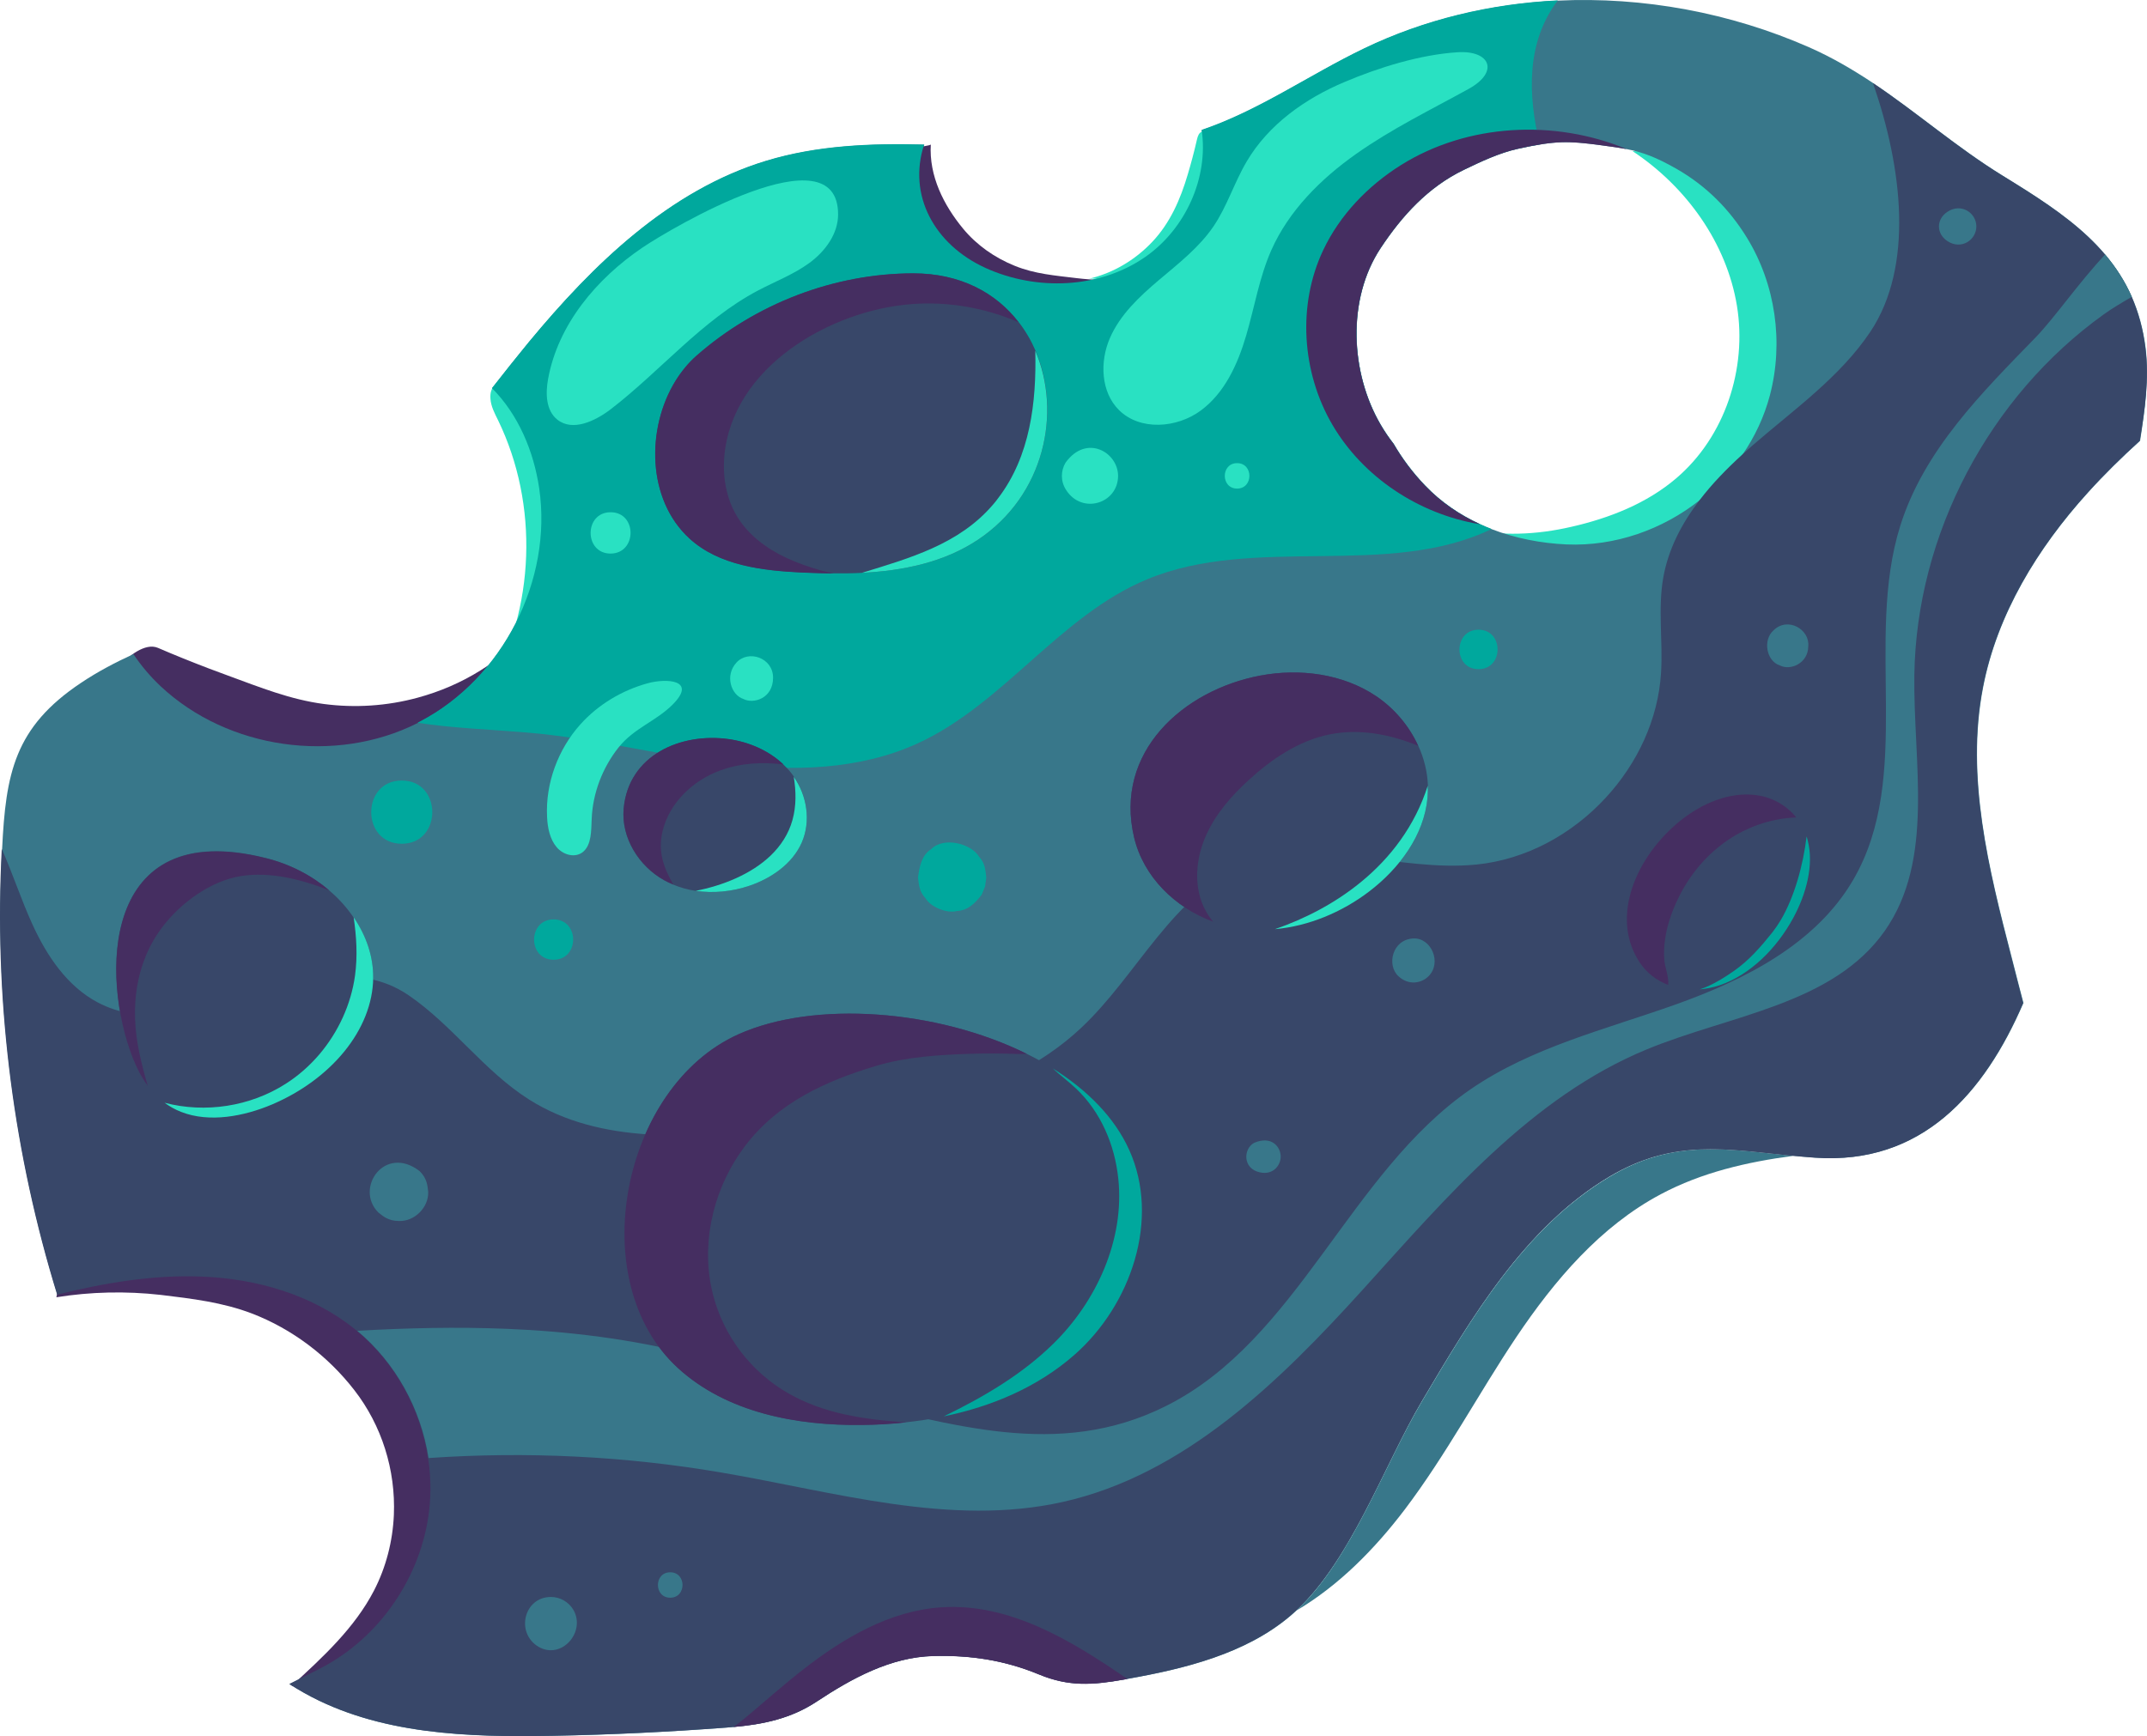 <svg width="89" height="72" viewBox="0 0 89 72" fill="none" xmlns="http://www.w3.org/2000/svg">
<path d="M65.147 21.842C66.716 21.484 68.258 20.877 69.478 19.838C71.509 18.114 72.428 15.284 72.002 12.682C71.576 10.08 69.904 7.743 67.676 6.268C70.065 6.258 72.589 6.756 74.329 8.351C75.653 9.566 76.39 11.311 76.608 13.076C76.826 14.842 76.562 16.634 76.126 18.363C75.762 19.817 75.227 21.308 74.085 22.305C72.797 23.426 70.995 23.712 69.369 24.273C67.925 24.771 66.523 25.524 64.991 25.555C63.667 25.581 62.374 25.052 61.346 24.236C61.024 23.982 58.661 21.624 59.289 21.323C59.502 21.219 60.681 21.873 60.998 21.946C61.632 22.097 62.291 22.144 62.945 22.128C63.688 22.112 64.425 22.009 65.147 21.842Z" fill="#29E1C2"/>
<path d="M8.651 27.716C8.921 27.82 9.186 27.918 9.461 28.017C10.765 28.495 12.037 29.009 13.424 29.191C14.717 29.362 16.046 29.274 17.308 28.931C18.227 28.682 19.115 28.303 19.925 27.794C20.642 27.342 21.322 26.791 22.148 26.599C23.104 26.376 24.158 26.698 24.859 27.383C25.742 28.251 25.887 29.404 25.762 30.577C25.461 33.454 24.085 36.331 21.629 37.863C19.468 39.213 16.778 39.369 14.234 39.25C11.928 39.146 9.544 38.813 7.607 37.562C5.499 36.201 4.221 33.735 4.102 31.247C4.071 30.614 3.941 29.814 4.201 29.211C4.434 28.666 4.569 28.079 4.964 27.617C5.302 27.223 6.013 26.636 6.548 26.864C7.244 27.165 7.945 27.446 8.651 27.716Z" fill="#452E61"/>
<path d="M88.942 14.427C88.844 13.637 88.646 12.936 88.371 12.308C88.085 11.653 87.706 11.077 87.27 10.558C86.392 9.519 85.255 8.699 84.029 7.914C83.692 7.702 83.354 7.489 83.007 7.276C81.111 6.107 79.475 4.669 77.652 3.448C76.816 2.893 75.944 2.379 74.988 1.958C71.737 0.53 68.128 -0.145 64.571 0.026C61.803 0.161 59.066 0.81 56.553 2.015C54.288 3.106 52.201 4.591 49.817 5.396C50.108 7.374 49.142 9.504 47.486 10.662C45.59 11.986 42.973 12.079 40.864 11.124C38.74 10.158 37.624 8.107 38.315 6.003C36.081 5.946 33.874 6.035 31.756 6.678C27.752 7.899 24.589 10.968 21.925 14.193C21.406 14.821 20.902 15.46 20.398 16.104C21.494 17.205 22.133 18.711 22.356 20.253C22.917 24.07 20.845 28.137 17.423 29.923C17.386 29.944 17.35 29.959 17.314 29.98C13.907 31.699 9.451 31.071 6.662 28.458C6.242 28.064 5.858 27.612 5.53 27.124C4.783 27.466 4.05 27.851 3.36 28.313C0.597 30.157 0.239 32.073 0.088 35.199C0.078 35.386 0.072 35.578 0.062 35.77C-0.192 41.815 0.602 47.901 2.383 53.681C4.352 53.193 6.366 52.85 8.387 52.934C10.651 53.027 12.936 53.681 14.701 55.099C14.738 55.125 14.769 55.156 14.805 55.182C16.389 56.501 17.449 58.423 17.76 60.458C17.797 60.682 17.823 60.91 17.838 61.139C17.869 61.549 17.864 61.954 17.833 62.364C17.615 65.101 15.963 67.682 13.575 69.032C13.076 69.313 12.531 69.562 12.006 69.832C12.209 69.962 12.416 70.086 12.629 70.206C15.714 71.93 19.417 72.044 22.953 71.977C25.347 71.93 27.736 71.816 30.125 71.634C30.218 71.629 30.312 71.618 30.411 71.608C31.667 71.494 32.799 71.26 33.869 70.549C35.328 69.583 36.933 68.71 38.688 68.663C40.231 68.622 41.643 68.835 43.066 69.422C44.323 69.941 45.31 69.863 46.603 69.64C46.65 69.629 46.696 69.624 46.743 69.614C49.095 69.198 51.635 68.58 53.494 67.002C55.945 64.919 57.342 60.801 58.952 58.085C60.977 54.668 63.195 50.893 66.7 48.795C69.681 47.013 72.065 47.777 75.253 48C79.662 48.306 82.259 45.346 83.879 41.587C83.713 40.958 83.552 40.325 83.391 39.696C82.44 36.03 81.485 32.218 82.207 28.5C82.793 25.462 84.471 22.725 86.548 20.43C87.234 19.672 87.961 18.96 88.714 18.275C88.911 17.002 89.098 15.709 88.942 14.427ZM73.368 16.39C73.134 17.278 72.745 18.103 72.236 18.846C71.748 19.557 71.151 20.196 70.47 20.731C68.923 21.957 66.96 22.658 64.945 22.575C63.891 22.528 62.826 22.325 61.834 21.941C61.673 21.879 61.512 21.811 61.356 21.738C60.51 21.349 59.731 20.819 59.077 20.134C58.557 19.589 58.126 19.012 57.773 18.405C57.576 18.155 57.399 17.89 57.238 17.615C55.981 15.47 55.826 12.412 57.238 10.283C58.126 8.943 59.201 7.759 60.676 7.047C61.377 6.71 62.146 6.341 62.93 6.17C63.278 6.092 63.569 6.035 63.834 5.993C64.748 5.842 65.293 5.879 66.347 6.019C66.773 6.076 67.121 6.123 67.443 6.185C68.102 6.315 68.653 6.518 69.515 7.011C70.73 7.712 71.68 8.662 72.412 9.851C73.602 11.783 73.945 14.198 73.368 16.39Z" fill="#38778A"/>
<path d="M10.448 54.466C12.115 55.109 13.59 56.226 14.686 57.639C15.823 59.103 16.405 60.947 16.327 62.816C16.28 63.901 16.005 64.982 15.506 65.948C14.701 67.505 13.377 68.721 12.084 69.905C13.891 69.79 15.667 69.183 17.163 68.165C18.388 67.329 19.427 66.223 20.185 64.945C20.544 64.343 20.974 63.808 21.265 63.169C21.608 62.406 21.831 61.59 21.899 60.76C22.174 57.561 20.471 54.377 17.921 52.43C15.366 50.483 12.073 49.683 8.859 49.73C7.389 49.75 5.655 49.937 4.367 50.695C3.801 51.028 3.318 51.5 2.96 52.051C2.788 52.321 2.643 52.606 2.539 52.908C2.513 52.986 2.336 53.791 2.336 53.791C3.765 53.562 5.219 53.531 6.657 53.692C7.95 53.848 9.223 53.998 10.448 54.466Z" fill="#452E61"/>
<path d="M38.585 5.988C38.507 7.291 39.114 8.501 39.925 9.483C40.49 10.168 41.238 10.688 42.059 11.02C42.9 11.363 43.747 11.425 44.64 11.534C45.289 11.612 45.949 11.638 46.598 11.544C46.977 11.492 47.403 11.409 47.699 11.648C47.917 11.82 47.995 12.116 48.02 12.391C48.088 13.097 47.886 13.824 47.475 14.401C47.023 15.039 46.229 15.47 45.559 15.85C44.24 16.592 42.76 17.091 41.243 17.096C39.732 17.101 38.185 16.577 37.12 15.502C35.962 14.333 35.464 12.635 35.453 10.989C35.448 9.685 35.713 8.387 36.076 7.146C36.237 6.595 36.248 6.45 36.757 6.284C36.959 6.206 38.58 6.076 38.585 5.988Z" fill="#452E61"/>
<path d="M74.334 47.927C72.418 48.182 70.548 48.613 68.85 49.516C66.342 50.846 64.441 53.084 62.857 55.442C61.279 57.799 59.949 60.323 58.235 62.587C56.994 64.223 55.504 65.74 53.748 66.778C56.039 64.639 57.394 60.713 58.947 58.101C60.972 54.684 63.19 50.908 66.695 48.81C69.38 47.195 71.587 47.657 74.334 47.927Z" fill="#38778A"/>
<path d="M20.331 16.535C20.352 16.852 20.507 17.143 20.648 17.428C22.341 20.918 22.185 25.239 20.253 28.604C21.421 27.674 22.611 26.724 23.416 25.467C24.272 24.133 24.641 22.523 24.625 20.939C24.61 19.355 24.226 17.792 23.67 16.306C23.561 16.016 23.431 15.709 23.166 15.543C22.823 15.33 22.377 15.429 21.998 15.569C21.359 15.803 20.258 15.579 20.331 16.535Z" fill="#29E1C2"/>
<path d="M46.343 11.638C46.53 11.638 46.722 11.633 46.909 11.627C47.449 11.602 48.187 11.612 48.685 11.383C49.604 10.963 50.492 10.298 51.157 9.53C51.692 8.906 52.128 8.117 52.024 7.307C51.967 6.85 51.754 6.377 51.458 6.019C51.204 5.707 50.57 5.614 50.191 5.505C49.838 5.401 49.698 5.422 49.615 5.796C49.506 6.279 49.376 6.762 49.236 7.234C48.934 8.257 48.509 9.244 47.761 10.033C47.049 10.786 46.125 11.337 45.112 11.565C45.346 11.513 45.72 11.622 45.964 11.633C46.089 11.633 46.218 11.638 46.343 11.638Z" fill="#29E1C2"/>
<path d="M88.698 18.28C87.94 18.965 87.213 19.677 86.532 20.435C84.455 22.73 82.778 25.467 82.191 28.505C81.474 32.224 82.43 36.035 83.375 39.702C83.536 40.33 83.702 40.964 83.863 41.592C82.243 45.352 79.652 48.312 75.237 48.005C74.926 47.985 74.625 47.953 74.323 47.928C71.576 47.657 69.369 47.195 66.684 48.8C63.179 50.898 60.962 54.673 58.936 58.09C57.384 60.708 56.028 64.629 53.738 66.768C53.65 66.851 53.567 66.929 53.478 67.002C51.619 68.581 49.08 69.198 46.727 69.614C46.681 69.624 46.634 69.63 46.587 69.64C45.289 69.868 44.307 69.946 43.051 69.422C41.628 68.835 40.215 68.622 38.673 68.664C36.917 68.71 35.313 69.583 33.854 70.549C32.784 71.26 31.652 71.494 30.395 71.608C30.302 71.618 30.208 71.624 30.109 71.634C27.721 71.811 25.332 71.93 22.938 71.972C19.406 72.039 15.698 71.925 12.614 70.201C12.401 70.081 12.193 69.957 11.991 69.827C12.515 69.557 13.06 69.308 13.559 69.027C15.948 67.677 17.594 65.096 17.817 62.359C17.848 61.954 17.854 61.544 17.822 61.134C17.807 60.905 17.781 60.677 17.744 60.453C17.433 58.423 16.379 56.496 14.79 55.177C14.753 55.146 14.722 55.12 14.686 55.094C12.92 53.676 10.63 53.022 8.371 52.934C6.351 52.851 4.336 53.193 2.368 53.681C0.586 47.896 -0.208 41.81 0.046 35.77C0.052 35.578 0.062 35.386 0.072 35.199C0.529 36.227 0.877 37.308 1.345 38.331C1.942 39.639 2.788 40.901 4.061 41.571C5.863 42.516 8.059 42.059 10.002 41.462C12.287 40.761 14.784 39.8 16.94 41.27C18.762 42.516 20.055 44.401 21.93 45.591C24.895 47.465 28.692 47.169 32.181 46.806C36.668 46.338 41.503 45.72 44.801 42.636C47.169 40.423 48.612 37.048 51.624 35.869C54.626 34.696 58.002 36.17 61.206 35.848C63.262 35.641 65.168 34.592 66.565 33.075C67.874 31.657 68.736 29.829 68.855 27.903C68.938 26.594 68.72 25.265 68.944 23.972C69.151 22.777 69.712 21.702 70.455 20.736C70.974 20.056 71.582 19.433 72.22 18.851C72.366 18.716 72.516 18.586 72.662 18.457C74.37 16.977 76.266 15.642 77.528 13.762C79.345 11.041 78.862 6.964 77.642 3.448C79.465 4.669 81.095 6.107 82.996 7.276C83.344 7.489 83.681 7.696 84.019 7.915C85.245 8.699 86.382 9.519 87.26 10.558C87.701 11.082 88.075 11.654 88.361 12.308C88.636 12.936 88.833 13.632 88.932 14.427C89.098 15.709 88.911 17.003 88.698 18.28Z" fill="#384769"/>
<path d="M46.733 69.619C46.686 69.629 46.639 69.635 46.593 69.645C45.299 69.874 44.313 69.951 43.056 69.427C41.633 68.84 40.221 68.627 38.678 68.669C36.923 68.715 35.318 69.588 33.859 70.554C32.789 71.26 31.657 71.499 30.4 71.613C30.567 71.489 30.728 71.369 30.878 71.244C31.673 70.58 32.447 69.889 33.262 69.25C34.944 67.931 36.881 66.789 39.011 66.648C41.825 66.456 44.391 68.004 46.733 69.619Z" fill="#452E61"/>
<path d="M64.566 0.031C63.262 1.761 63.335 3.942 63.828 5.988C63.563 6.029 63.272 6.092 62.924 6.164C62.14 6.336 61.372 6.704 60.671 7.042C59.201 7.753 58.121 8.937 57.233 10.277C55.82 12.406 55.976 15.465 57.233 17.61C57.394 17.885 57.575 18.15 57.768 18.399C58.121 19.007 58.552 19.588 59.071 20.129C59.725 20.814 60.504 21.344 61.351 21.733C61.507 21.806 61.668 21.873 61.829 21.936C57.534 24.008 52.029 22.164 47.558 24.018C43.933 25.519 41.591 29.206 38.023 30.832C35.609 31.933 32.841 31.99 30.208 31.673C27.918 31.398 25.664 30.863 23.379 30.546C23.036 30.499 22.693 30.458 22.345 30.421C22.153 30.401 21.961 30.385 21.769 30.369C20.289 30.245 18.767 30.193 17.308 29.97C17.345 29.954 17.381 29.933 17.417 29.912C20.834 28.126 22.912 24.06 22.351 20.243C22.122 18.706 21.489 17.194 20.393 16.093C20.896 15.45 21.405 14.811 21.92 14.182C24.589 10.957 27.746 7.888 31.75 6.668C33.869 6.024 36.076 5.936 38.309 5.993C37.618 8.096 38.735 10.147 40.859 11.113C42.967 12.069 45.579 11.975 47.48 10.651C49.142 9.493 50.108 7.364 49.812 5.385C52.19 4.58 54.278 3.095 56.547 2.005C59.061 0.795 61.797 0.151 64.566 0.016C64.571 0.026 64.571 0.031 64.566 0.031Z" fill="#00A89D"/>
<path d="M88.371 12.308C87.961 12.547 87.561 12.78 87.208 13.035C82.466 16.436 79.439 22.149 79.356 27.991C79.304 31.621 80.213 35.635 78.125 38.606C75.975 41.659 71.717 42.085 68.263 43.513C63.48 45.487 59.986 49.615 56.511 53.453C53.037 57.291 49.101 61.154 44.043 62.281C39.395 63.315 34.612 61.861 29.917 61.061C25.908 60.375 21.821 60.178 17.765 60.458C17.454 58.423 16.394 56.501 14.81 55.182C16.872 55.063 18.934 55.016 20.995 55.099C23.582 55.203 26.163 55.525 28.671 56.158C30.79 56.699 32.758 57.581 34.877 58.033C39.441 59.015 43.83 60.557 48.337 58.298C53.811 55.556 55.924 48.639 60.962 45.165C63.491 43.425 66.544 42.688 69.437 41.659C72.329 40.631 75.269 39.141 76.816 36.492C79.335 32.182 77.278 26.558 78.774 21.796C79.761 18.654 82.16 16.28 84.393 13.98C85.162 13.185 86.159 11.736 87.265 10.553C87.706 11.077 88.08 11.653 88.371 12.308Z" fill="#38778A"/>
<path d="M26.63 10.267C24.729 11.555 23.13 13.456 22.72 15.714C22.611 16.306 22.626 17.018 23.099 17.397C23.738 17.911 24.677 17.459 25.327 16.961C27.393 15.367 29.102 13.274 31.408 12.053C32.124 11.674 32.893 11.383 33.547 10.906C34.202 10.428 34.742 9.701 34.742 8.891C34.742 5.37 27.83 9.457 26.63 10.267Z" fill="#29E1C2"/>
<path d="M55.743 3.397C54.107 4.082 52.58 5.167 51.681 6.694C51.167 7.561 50.871 8.548 50.305 9.384C49.708 10.262 48.851 10.927 48.041 11.612C47.231 12.298 46.426 13.051 46.005 14.027C45.585 15.003 45.632 16.255 46.385 17.003C47.257 17.87 48.784 17.756 49.776 17.023C50.768 16.291 51.308 15.102 51.656 13.918C52.004 12.739 52.201 11.503 52.699 10.376C53.426 8.735 54.751 7.416 56.215 6.383C57.685 5.344 59.305 4.555 60.879 3.687C62.166 2.976 61.767 2.083 60.427 2.166C58.874 2.264 57.166 2.794 55.743 3.397Z" fill="#29E1C2"/>
<path d="M24.527 33.968C24.506 34.451 24.521 35.023 24.174 35.319C23.852 35.589 23.353 35.459 23.073 35.126C22.797 34.799 22.699 34.332 22.678 33.88C22.605 32.468 23.145 31.06 24.044 30.053C24.802 29.201 25.794 28.625 26.838 28.334C27.622 28.116 28.904 28.183 27.892 29.206C27.191 29.913 26.282 30.183 25.633 31.003C24.984 31.824 24.568 32.878 24.527 33.968Z" fill="#29E1C2"/>
<path d="M67.437 6.185C67.115 6.123 66.767 6.076 66.341 6.019C64.981 5.837 64.467 5.832 62.924 6.17C62.14 6.341 61.372 6.71 60.671 7.047C59.201 7.759 58.121 8.943 57.233 10.283C55.82 12.412 55.976 15.47 57.233 17.615C57.394 17.89 57.575 18.155 57.768 18.404C58.121 19.012 58.552 19.594 59.071 20.134C59.725 20.819 60.504 21.349 61.351 21.738C61.33 21.733 61.309 21.733 61.289 21.728C58.806 21.302 56.506 19.791 55.233 17.615C53.961 15.444 53.774 12.64 54.854 10.366C55.545 8.906 56.708 7.702 58.074 6.845C60.837 5.115 64.446 4.939 67.437 6.185Z" fill="#452E61"/>
<path d="M15.47 40.543C15.449 42.703 13.715 44.76 11.274 45.798C10.121 46.287 8.683 46.567 7.509 46.105C7.255 46.006 7.026 45.876 6.824 45.726C6.548 45.523 6.32 45.279 6.122 45.014C5.852 44.651 5.655 44.251 5.499 43.856C4.206 40.584 4.118 33.849 11.004 35.573C12.022 35.828 12.925 36.305 13.642 36.918C14.042 37.256 14.38 37.635 14.655 38.04C15.19 38.809 15.48 39.676 15.47 40.543Z" fill="#384769"/>
<path d="M13.647 36.918C12.499 36.461 11.191 36.134 9.991 36.326C8.719 36.529 7.478 37.448 6.719 38.455C6.153 39.208 5.826 40.044 5.681 40.922C5.535 41.8 5.582 42.719 5.769 43.622C5.868 44.095 5.987 44.562 6.127 45.025C5.857 44.661 5.66 44.261 5.504 43.866C4.211 40.595 4.123 33.859 11.009 35.583C12.027 35.828 12.93 36.305 13.647 36.918Z" fill="#452E61"/>
<path d="M15.47 40.543C15.449 42.703 13.714 44.76 11.274 45.798C10.121 46.286 8.682 46.567 7.509 46.105C7.254 46.006 7.026 45.876 6.823 45.726C8.506 46.167 10.37 45.882 11.84 44.941C12.364 44.609 12.832 44.194 13.237 43.721C14.021 42.797 14.551 41.654 14.717 40.45C14.826 39.645 14.779 38.84 14.66 38.035C15.189 38.808 15.48 39.676 15.47 40.543Z" fill="#29E1C2"/>
<path d="M40.537 22.383C39.125 23.322 37.442 23.665 35.728 23.753C35.339 23.774 34.944 23.779 34.55 23.774C34.124 23.769 33.698 23.753 33.277 23.738C31.61 23.66 29.808 23.452 28.578 22.325C26.807 20.705 26.786 17.755 28.001 15.787C28.245 15.398 28.531 15.045 28.868 14.749C31.325 12.588 34.575 11.337 37.852 11.332C39.821 11.332 41.295 12.147 42.23 13.357C42.511 13.72 42.744 14.12 42.926 14.541C44.017 17.101 43.305 20.539 40.537 22.383Z" fill="#384769"/>
<path d="M42.219 13.362C40.833 12.76 39.301 12.495 37.795 12.609C34.414 12.863 30.348 15.221 30.026 18.919C29.953 19.776 30.104 20.669 30.55 21.406C31.013 22.175 31.761 22.736 32.571 23.12C33.059 23.348 33.568 23.525 34.087 23.67C34.222 23.707 34.404 23.738 34.554 23.779C34.129 23.774 33.703 23.759 33.282 23.743C31.615 23.665 29.813 23.457 28.582 22.331C26.811 20.71 26.791 17.761 28.006 15.792C28.25 15.403 28.536 15.05 28.873 14.754C31.329 12.593 34.58 11.342 37.857 11.337C39.815 11.337 41.285 12.147 42.219 13.362Z" fill="#452E61"/>
<path d="M40.537 22.382C39.125 23.322 37.442 23.665 35.728 23.753C37.718 23.141 39.758 22.569 41.16 20.928C41.238 20.84 41.311 20.747 41.379 20.653C42.703 18.919 42.968 16.686 42.916 14.541C44.017 17.101 43.305 20.539 40.537 22.382Z" fill="#29E1C2"/>
<path d="M59.175 33.075C59.035 34.633 58.007 36.014 56.75 36.97C55.623 37.827 54.247 38.403 52.85 38.528C52.284 38.58 51.718 38.559 51.157 38.455C50.861 38.398 50.57 38.32 50.284 38.216C48.711 37.64 47.397 36.352 47.013 34.726C46.172 31.195 49.038 28.614 52.247 28.012C53.888 27.705 55.659 27.939 57.035 28.858C57.794 29.367 58.412 30.094 58.791 30.92C59.03 31.439 59.17 32 59.191 32.571C59.191 32.743 59.191 32.909 59.175 33.075Z" fill="#384769"/>
<path d="M58.785 30.925C57.617 30.442 56.34 30.203 55.109 30.453C53.842 30.712 52.725 31.465 51.77 32.338C51.058 32.987 50.414 33.724 50.014 34.597C49.614 35.469 49.485 36.497 49.812 37.401C49.921 37.697 50.082 37.972 50.284 38.216C48.711 37.64 47.397 36.352 47.013 34.726C46.172 31.195 49.038 28.614 52.247 28.012C53.888 27.705 55.659 27.939 57.035 28.858C57.794 29.367 58.412 30.094 58.785 30.925Z" fill="#452E61"/>
<path d="M59.175 33.075C59.035 34.633 58.006 36.014 56.75 36.97C55.623 37.827 54.247 38.403 52.85 38.528C54.101 38.097 55.342 37.453 56.407 36.581C57.648 35.568 58.656 34.238 59.185 32.582C59.19 32.743 59.19 32.909 59.175 33.075Z" fill="#29E1C2"/>
<path d="M33.236 34.934C32.851 35.812 31.984 36.414 31.07 36.726C30.354 36.97 29.58 37.048 28.837 36.939C28.515 36.892 28.198 36.804 27.902 36.679C27.778 36.627 27.653 36.57 27.534 36.503C26.474 35.916 25.742 34.732 25.851 33.532C26.048 31.315 28.214 30.375 30.198 30.65C31.044 30.764 31.87 31.122 32.477 31.704C32.597 31.818 32.711 31.938 32.815 32.073C32.851 32.114 32.877 32.161 32.908 32.203C33.454 32.992 33.62 34.051 33.236 34.934Z" fill="#384769"/>
<path d="M32.477 31.699C31.584 31.585 30.675 31.642 29.839 31.953C28.712 32.369 27.746 33.298 27.466 34.462C27.258 35.324 27.518 35.978 27.907 36.674C27.783 36.622 27.658 36.565 27.538 36.498C26.479 35.911 25.747 34.727 25.856 33.527C26.053 31.309 28.219 30.37 30.203 30.645C31.039 30.764 31.864 31.117 32.477 31.699Z" fill="#452E61"/>
<path d="M33.236 34.934C32.851 35.812 31.984 36.414 31.07 36.726C30.353 36.97 29.579 37.048 28.837 36.939C29.938 36.726 31.132 36.258 31.948 35.474C32.368 35.069 32.69 34.581 32.851 33.999C33.012 33.418 33.002 32.805 32.903 32.208C33.454 32.992 33.62 34.051 33.236 34.934Z" fill="#29E1C2"/>
<path d="M74.339 38.06C73.648 39.333 72.547 40.418 71.301 40.844C71.026 40.938 70.74 40.995 70.46 41.021C70.002 41.057 69.556 40.995 69.156 40.839C68.689 40.662 68.278 40.356 67.988 39.925C66.705 38.019 67.863 35.474 69.66 34.031C70.579 33.293 71.695 32.847 72.729 32.961C73.409 33.034 74.038 33.366 74.469 33.901C74.65 34.129 74.801 34.394 74.894 34.685C74.915 34.737 74.931 34.794 74.946 34.851C75.196 35.859 74.884 37.053 74.339 38.06Z" fill="#384769"/>
<path d="M74.464 33.896C73.384 33.932 72.319 34.316 71.447 34.96C70.377 35.744 69.598 36.902 69.198 38.175C69.037 38.694 68.949 39.255 68.99 39.8C69.016 40.117 69.188 40.507 69.151 40.839C68.684 40.662 68.273 40.356 67.983 39.925C66.7 38.019 67.858 35.474 69.655 34.031C70.574 33.293 71.691 32.847 72.724 32.961C73.404 33.028 74.033 33.366 74.464 33.896Z" fill="#452E61"/>
<path d="M74.936 34.851C75.196 35.859 74.884 37.053 74.334 38.066C73.643 39.338 72.542 40.423 71.296 40.849C71.021 40.943 70.735 41 70.455 41.026C70.979 40.865 71.571 40.475 71.888 40.252C72.516 39.811 72.999 39.25 73.477 38.653C73.596 38.497 73.711 38.331 73.82 38.149C74.391 37.178 74.749 35.859 74.889 34.685C74.905 34.737 74.926 34.794 74.936 34.851Z" fill="#00A89D"/>
<path d="M44.526 56.19C43.004 57.519 41.119 58.319 39.125 58.729C38.616 58.838 38.096 58.916 37.577 58.973C36.964 59.041 36.352 59.077 35.744 59.082C33.018 59.119 30.12 58.568 28.105 56.725C24.163 53.115 25.768 45.061 30.608 42.885C33.739 41.478 38.829 41.846 42.568 43.7C42.936 43.882 43.295 44.079 43.638 44.292C43.638 44.292 43.643 44.292 43.643 44.297C45.06 45.185 46.198 46.318 46.81 47.678C48.104 50.545 46.894 54.118 44.526 56.19Z" fill="#384769"/>
<path d="M42.568 43.7C42.412 43.705 42.287 43.705 42.22 43.705C41.56 43.679 40.901 43.674 40.241 43.695C38.964 43.736 37.577 43.82 36.346 44.188C34.238 44.817 32.249 45.715 30.878 47.528C29.642 49.163 29.081 51.319 29.476 53.328C29.824 55.094 30.904 56.657 32.42 57.618C32.503 57.67 32.581 57.716 32.67 57.768C34.16 58.63 35.863 58.864 37.577 58.978C36.964 59.046 36.352 59.082 35.744 59.087C33.018 59.124 30.12 58.573 28.105 56.73C24.163 53.12 25.768 45.066 30.608 42.89C33.739 41.477 38.829 41.846 42.568 43.7Z" fill="#452E61"/>
<path d="M44.525 56.19C43.004 57.519 41.119 58.319 39.124 58.729C40.771 57.929 42.365 56.995 43.669 55.712C45.45 53.967 46.623 51.407 46.358 48.883C46.213 47.471 45.632 46.11 44.608 45.139C44.302 44.848 43.954 44.593 43.642 44.303C45.06 45.191 46.197 46.323 46.81 47.684C48.103 50.545 46.893 54.118 44.525 56.19Z" fill="#00A89D"/>
<path d="M40.584 35.521C40.267 34.986 39.135 34.68 38.605 35.204C38.205 35.464 38.117 35.916 38.055 36.383C38.096 36.7 38.101 36.96 38.361 37.24C38.579 37.614 39.249 37.884 39.659 37.775C40.121 37.754 40.412 37.463 40.693 37.1C40.739 36.986 40.786 36.877 40.833 36.762C40.849 36.638 40.869 36.513 40.885 36.388C40.843 36.061 40.843 35.807 40.584 35.521Z" fill="#00A89D"/>
<path d="M61.289 26.111C60.24 26.111 60.234 27.747 61.289 27.747C62.343 27.747 62.343 26.111 61.289 26.111Z" fill="#00A89D"/>
<path d="M16.654 32.364C14.966 32.364 14.966 34.986 16.654 34.986C18.342 34.986 18.342 32.364 16.654 32.364Z" fill="#00A89D"/>
<path d="M22.948 38.123C21.873 38.123 21.868 39.795 22.948 39.795C24.029 39.795 24.029 38.123 22.948 38.123Z" fill="#00A89D"/>
<path d="M17.396 48.561C15.948 47.444 14.686 49.272 15.683 50.275C15.865 50.415 16.083 50.628 16.54 50.628C17.184 50.654 17.776 50.062 17.75 49.418C17.718 49.174 17.718 48.883 17.396 48.561Z" fill="#38778A"/>
<path d="M51.988 47.388C51.542 47.626 51.495 48.457 52.232 48.613C52.788 48.733 53.089 48.307 53.089 47.959C53.089 47.559 52.715 47.076 51.988 47.388Z" fill="#38778A"/>
<path d="M58.594 38.912C57.7 38.954 57.477 40.034 57.971 40.48C58.396 40.875 58.926 40.771 59.217 40.48C59.778 39.92 59.336 38.886 58.594 38.912Z" fill="#38778A"/>
<path d="M73.519 26.137C73.067 26.532 73.218 27.41 73.778 27.591C74.225 27.825 74.952 27.493 74.957 26.812C75.04 26.111 74.116 25.55 73.519 26.137Z" fill="#38778A"/>
<path d="M23.769 66.753C23.576 66.425 23.218 66.218 22.839 66.218C21.717 66.218 21.359 67.708 22.325 68.285C23.275 68.835 24.298 67.672 23.769 66.753Z" fill="#38778A"/>
<path d="M27.783 65.195C27.103 65.195 27.103 66.249 27.783 66.249C28.463 66.249 28.463 65.195 27.783 65.195Z" fill="#38778A"/>
<path d="M80.727 8.782C80.259 9.088 80.259 9.691 80.727 9.997C81.303 10.376 81.926 9.95 81.926 9.389C81.926 8.828 81.298 8.403 80.727 8.782Z" fill="#38778A"/>
<path d="M44.167 19.189C43.97 19.526 43.959 19.957 44.193 20.316C44.853 21.349 46.343 20.882 46.348 19.734C46.348 18.753 45.035 17.979 44.167 19.189Z" fill="#29E1C2"/>
<path d="M25.311 21.24C24.21 21.24 24.205 22.954 25.311 22.954C26.412 22.948 26.417 21.24 25.311 21.24Z" fill="#29E1C2"/>
<path d="M51.282 19.204C50.601 19.204 50.601 20.259 51.282 20.259C51.962 20.259 51.962 19.204 51.282 19.204Z" fill="#29E1C2"/>
<path d="M30.53 27.472C30.032 28.012 30.307 28.817 30.816 28.983C31.231 29.201 32.046 28.967 32.046 28.1C32.046 27.269 31.023 26.932 30.53 27.472Z" fill="#29E1C2"/>
</svg>
